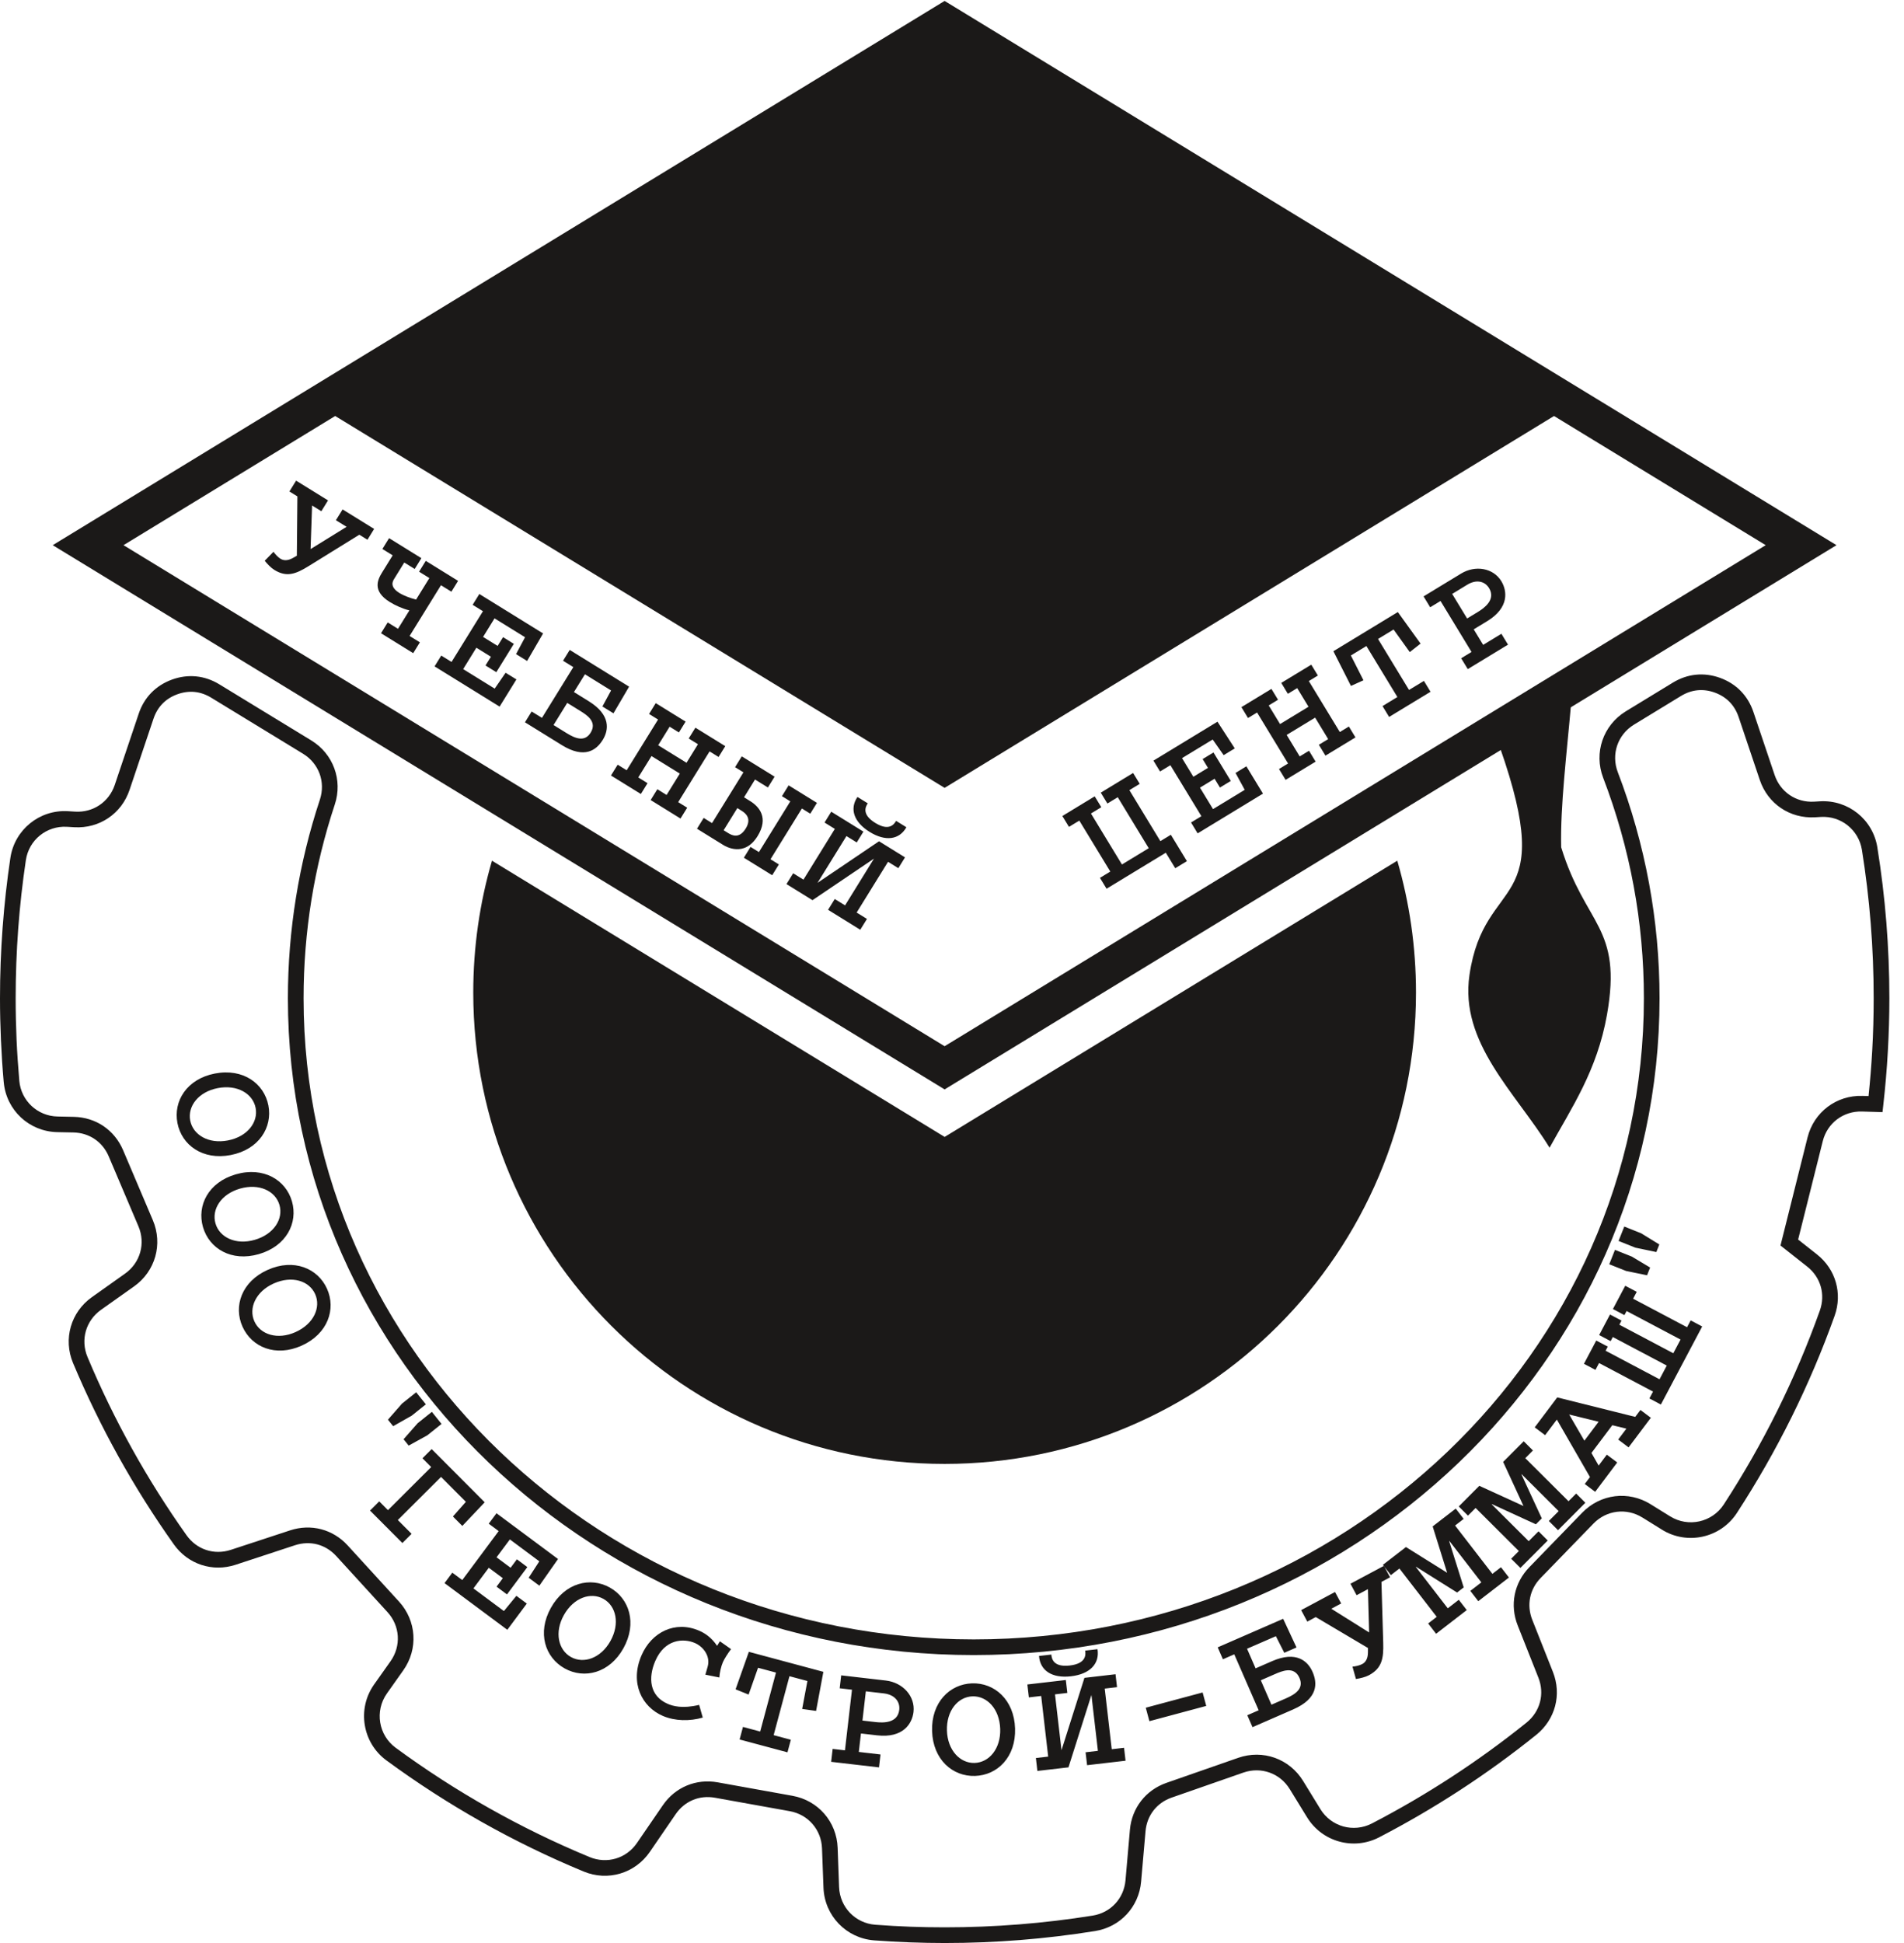 <svg width="98" height="100" viewBox="0 0 98 100" fill="none" xmlns="http://www.w3.org/2000/svg">
<g clip-path="url(#clip0_220_2)">
<path d="M48.62 0.38L93.981 28.058L48.62 55.736L3.258 28.058L48.62 0.38Z" stroke="#1B1918" stroke-width="0.567"/>
<path fill-rule="evenodd" clip-rule="evenodd" d="M48.62 0.38L93.981 28.058L80.867 36.196L80.867 36.196C80.646 38.748 80.303 41.497 80.355 43.606C81.594 47.652 83.52 47.678 82.712 52.228C82.2 55.107 80.903 56.992 79.757 59.068C77.998 56.215 75.123 53.676 75.634 50.181C76.403 44.931 80.21 47.024 77.192 38.438L48.62 55.736L3.258 28.058L48.62 0.38ZM48.62 2.271L6.357 28.058L48.62 53.845L90.882 28.058L48.62 2.271Z" fill="#1B1918"/>
<path fill-rule="evenodd" clip-rule="evenodd" d="M48.62 0.38L81.536 20.465L48.62 40.549L15.703 20.465L48.62 0.38Z" fill="#1B1918"/>
<path fill-rule="evenodd" clip-rule="evenodd" d="M15.986 28.259L16.063 26.016L16.54 26.311L16.884 25.754L15.241 24.737L14.896 25.294L15.307 25.548L15.279 28.601L15.095 28.707C14.781 28.888 14.572 28.841 14.432 28.755C14.3 28.673 14.154 28.51 14.076 28.398L13.625 28.861C13.76 29.027 13.949 29.226 14.115 29.328C14.744 29.718 15.21 29.557 15.896 29.129L18.495 27.52L18.913 27.779L19.257 27.222L17.634 26.218L17.289 26.774L17.839 27.114L15.986 28.259ZM21.612 33.059L21.082 32.731L22.697 30.12L23.234 30.452L23.578 29.895L21.915 28.866L21.57 29.423L22.101 29.751L21.416 30.858C21.145 30.791 20.786 30.661 20.561 30.521C20.051 30.206 20.206 29.925 20.288 29.793L20.808 28.951L21.345 29.283L21.689 28.727L20.026 27.697L19.681 28.254L20.212 28.582L19.67 29.457C19.441 29.828 19.143 30.414 20.064 30.984C20.349 31.16 20.729 31.331 21.072 31.414L20.485 32.362L19.955 32.034L19.611 32.591L21.268 33.616L21.612 33.059ZM26.448 33.137L25.892 32.792L25.613 33.243L24.864 32.78L25.454 31.825L27.025 32.797L26.561 33.665L27.131 34.017L27.953 32.601L24.672 30.571L24.327 31.128L24.858 31.456L23.242 34.068L22.712 33.74L22.367 34.296L25.715 36.367L26.58 34.968L26.023 34.624L25.462 35.441L23.839 34.437L24.519 33.336L25.268 33.8L24.989 34.25L25.546 34.595L26.448 33.137ZM27.02 37.174L28.916 38.347C30.095 39.077 30.702 38.6 31.026 38.076C31.337 37.573 31.443 36.795 30.31 36.094L29.541 35.618L30.107 34.703L31.452 35.536L31.006 36.36L31.576 36.712L32.38 35.34L29.324 33.45L28.98 34.006L29.51 34.334L27.895 36.946L27.364 36.618L27.02 37.174ZM29.196 36.175L29.852 36.581C30.191 36.79 30.754 37.138 30.401 37.708C30.094 38.205 29.605 38.004 29.167 37.733L28.491 37.315L29.196 36.175ZM36.522 38.672L36.986 38.959L37.33 38.402L35.793 37.451L35.448 38.008L35.925 38.303L35.335 39.257L33.877 38.355L34.467 37.401L34.945 37.696L35.289 37.139L33.751 36.188L33.407 36.745L33.871 37.032L32.255 39.643L31.792 39.356L31.447 39.913L32.985 40.864L33.329 40.308L32.852 40.012L33.533 38.912L34.991 39.814L34.31 40.914L33.833 40.619L33.489 41.176L35.026 42.127L35.371 41.57L34.907 41.283L36.522 38.672ZM39.524 40.529L39.869 39.972L38.179 38.927L37.834 39.484L38.265 39.75L36.649 42.361L36.219 42.095L35.874 42.652L37.226 43.488C37.339 43.558 38.304 44.146 38.993 43.032C39.579 42.084 39.071 41.514 38.62 41.235L38.296 41.034L38.861 40.119L39.524 40.529ZM37.246 42.73L37.951 41.59L38.163 41.722C38.362 41.845 38.713 42.108 38.381 42.644C38.057 43.168 37.697 43.009 37.478 42.874L37.246 42.73ZM40.591 40.419L40.247 40.976L40.678 41.243L39.062 43.854L38.631 43.588L38.287 44.144L39.745 45.046L40.089 44.489L39.658 44.223L41.274 41.611L41.705 41.878L42.049 41.321L40.591 40.419ZM40.825 44.944L40.48 45.501L41.819 46.329L44.984 44.191L43.496 46.597L42.965 46.269L42.621 46.825L44.278 47.851L44.623 47.294L44.092 46.966L45.708 44.354L46.238 44.682L46.582 44.126L45.244 43.297L42.079 45.436L43.567 43.03L44.097 43.358L44.441 42.801L42.785 41.776L42.44 42.333L42.97 42.661L41.355 45.272L40.825 44.944ZM46.123 42.247C46.014 42.436 45.752 42.787 45.049 42.352C44.347 41.918 44.543 41.526 44.665 41.345L44.134 41.017C43.718 41.63 43.947 42.312 44.762 42.816C45.577 43.321 46.29 43.221 46.653 42.575L46.123 42.247Z" fill="#1B1918"/>
<path fill-rule="evenodd" clip-rule="evenodd" d="M55.02 42.556L55.553 42.233L57.148 44.856L56.615 45.18L56.955 45.74L60.005 43.886L60.491 44.685L61.09 44.32L60.264 42.962L59.725 43.29L58.13 40.666L58.663 40.342L58.322 39.783L56.658 40.795L56.998 41.354L57.531 41.03L59.126 43.654L57.747 44.492L56.152 41.868L56.685 41.544L56.345 40.985L54.68 41.997L55.02 42.556ZM62.459 38.727L61.9 39.067L62.175 39.52L61.423 39.977L60.84 39.018L62.418 38.059L62.982 38.865L63.554 38.517L62.664 37.143L59.368 39.147L59.708 39.706L60.241 39.383L61.836 42.006L61.303 42.33L61.643 42.89L65.006 40.845L64.152 39.44L63.593 39.78L64.067 40.65L62.435 41.642L61.763 40.537L62.516 40.079L62.791 40.532L63.35 40.192L62.459 38.727ZM67.366 35.051L67.832 34.767L67.492 34.208L65.947 35.147L66.287 35.707L66.767 35.415L67.35 36.374L65.885 37.265L65.302 36.306L65.781 36.014L65.441 35.455L63.896 36.394L64.236 36.954L64.702 36.67L66.297 39.294L65.831 39.578L66.171 40.137L67.716 39.198L67.376 38.638L66.897 38.93L66.225 37.824L67.69 36.934L68.362 38.039L67.882 38.331L68.222 38.89L69.767 37.951L69.427 37.391L68.961 37.675L67.366 35.051ZM71.498 36.898L73.63 35.603L73.29 35.044L72.524 35.509L70.928 32.885L71.728 32.399L72.562 33.561L73.117 33.124L71.947 31.5L68.63 33.516L69.534 35.302L70.178 35.011L69.53 33.735L70.329 33.249L71.924 35.873L71.159 36.339L71.498 36.898ZM75.74 33.554L75.207 33.878L75.547 34.437L77.618 33.178L77.278 32.618L76.339 33.189L75.853 32.39L76.546 31.969C77.692 31.273 77.574 30.405 77.275 29.912C76.862 29.233 75.942 29.071 75.203 29.52L73.272 30.694L73.612 31.254L74.145 30.93L75.74 33.554ZM74.744 30.566L75.523 30.092C75.996 29.804 76.428 29.916 76.643 30.268C76.999 30.855 76.406 31.288 76.073 31.491L75.513 31.831L74.744 30.566Z" fill="#1B1918"/>
<path fill-rule="evenodd" clip-rule="evenodd" d="M71.919 44.297C72.545 46.45 72.882 48.726 72.882 51.081C72.882 64.48 62.02 75.342 48.62 75.342C35.221 75.342 24.359 64.48 24.359 51.081C24.359 48.726 24.696 46.45 25.322 44.297L48.621 58.513L71.919 44.297Z" fill="#1B1918"/>
<path fill-rule="evenodd" clip-rule="evenodd" d="M96.628 43.613C96.834 44.892 96.989 46.181 97.092 47.476C97.194 48.765 97.247 50.066 97.247 51.376C97.247 52.284 97.22 53.198 97.168 54.116C97.116 55.045 97.037 55.962 96.935 56.868L96.894 57.237L95.838 57.205C95.357 57.191 94.91 57.34 94.554 57.609C94.199 57.878 93.934 58.267 93.818 58.734L92.551 63.795L93.517 64.557C94.001 64.939 94.332 65.44 94.49 65.992C94.649 66.543 94.635 67.144 94.428 67.723C93.79 69.508 93.049 71.249 92.212 72.938C91.369 74.639 90.428 76.285 89.398 77.868C88.979 78.511 88.341 78.928 87.644 79.083C86.947 79.238 86.192 79.131 85.541 78.727L85.542 78.726L84.534 78.101H84.532C84.125 77.848 83.663 77.753 83.221 77.807C82.778 77.862 82.354 78.066 82.019 78.41L79.296 81.216C79.012 81.508 78.83 81.856 78.757 82.226C78.683 82.596 78.718 82.988 78.867 83.366L79.928 86.044C80.16 86.628 80.191 87.241 80.042 87.807C79.892 88.373 79.562 88.892 79.073 89.285C77.82 90.293 76.513 91.242 75.158 92.125C73.809 93.004 72.416 93.818 70.983 94.561C70.325 94.902 69.593 94.961 68.928 94.776C68.262 94.592 67.665 94.163 67.276 93.531L66.383 92.077C66.132 91.668 65.763 91.377 65.344 91.228C64.924 91.078 64.452 91.07 63.999 91.228L60.306 92.516C59.922 92.65 59.603 92.88 59.372 93.177C59.141 93.474 58.997 93.84 58.961 94.246L58.734 96.841C58.677 97.493 58.408 98.076 57.992 98.524C57.576 98.971 57.013 99.28 56.366 99.384C55.089 99.588 53.803 99.743 52.511 99.846C51.226 99.948 49.929 100 48.623 100C48.041 100 47.437 99.988 46.813 99.965C46.189 99.941 45.583 99.907 44.996 99.864C44.277 99.81 43.637 99.493 43.17 99.008C42.704 98.524 42.411 97.873 42.385 97.151L42.309 95.127C42.292 94.648 42.113 94.212 41.821 93.875C41.529 93.538 41.122 93.3 40.65 93.215L36.801 92.523C36.4 92.451 36.008 92.494 35.66 92.64C35.314 92.785 35.009 93.032 34.778 93.368L33.449 95.307C33.068 95.863 32.526 96.245 31.924 96.424C31.323 96.603 30.662 96.578 30.04 96.32C28.231 95.571 26.481 94.719 24.798 93.77C23.097 92.812 21.458 91.753 19.89 90.602C19.27 90.147 18.889 89.484 18.775 88.778C18.66 88.072 18.811 87.323 19.254 86.695L20.101 85.498C20.379 85.105 20.501 84.65 20.474 84.205V84.204C20.446 83.76 20.267 83.324 19.944 82.97L17.306 80.083C17.03 79.782 16.694 79.58 16.33 79.484C15.966 79.389 15.572 79.401 15.183 79.528L12.13 80.532C11.534 80.728 10.92 80.722 10.364 80.539C9.808 80.356 9.311 79.996 8.947 79.483C7.917 78.032 6.964 76.521 6.094 74.956C5.231 73.402 4.451 71.798 3.76 70.151C3.503 69.536 3.473 68.881 3.644 68.283C3.815 67.685 4.187 67.144 4.732 66.758L6.435 65.549C6.827 65.271 7.094 64.883 7.215 64.455C7.337 64.026 7.313 63.555 7.125 63.113L5.596 59.514C5.437 59.139 5.186 58.836 4.875 58.625C4.562 58.413 4.187 58.293 3.781 58.284L2.946 58.267C2.222 58.251 1.566 57.968 1.075 57.51C0.583 57.05 0.256 56.413 0.192 55.692H0.191C0.129 54.995 0.082 54.275 0.049 53.534C0.017 52.801 0 52.081 0 51.377C0 50.162 0.045 48.952 0.134 47.749C0.224 46.536 0.357 45.337 0.534 44.153C0.642 43.428 1.016 42.806 1.546 42.375C2.076 41.944 2.762 41.706 3.494 41.749L3.873 41.772C4.334 41.799 4.769 41.675 5.124 41.435C5.48 41.195 5.757 40.839 5.905 40.401L7.14 36.73C7.281 36.31 7.5 35.948 7.789 35.652C8.079 35.356 8.436 35.127 8.851 34.976C9.266 34.825 9.685 34.771 10.097 34.812C10.51 34.853 10.911 34.989 11.288 35.219L16.021 38.107C16.587 38.453 16.994 38.962 17.207 39.543C17.421 40.124 17.44 40.776 17.232 41.405C16.703 43 16.299 44.642 16.028 46.322C15.764 47.964 15.626 49.652 15.626 51.377C15.626 60.486 19.485 68.734 25.723 74.704C31.965 80.678 40.59 84.374 50.119 84.374C59.649 84.374 68.274 80.678 74.516 74.704C80.754 68.734 84.612 60.486 84.612 51.377C84.612 49.402 84.432 47.473 84.086 45.603C83.732 43.686 83.203 41.823 82.516 40.029C82.271 39.388 82.269 38.712 82.476 38.107C82.683 37.501 83.097 36.966 83.683 36.608L86.102 35.133C86.479 34.903 86.88 34.766 87.293 34.725C87.704 34.684 88.124 34.739 88.538 34.889C88.954 35.041 89.311 35.269 89.6 35.566C89.889 35.862 90.108 36.224 90.249 36.643L91.342 39.888C91.489 40.326 91.766 40.682 92.122 40.922C92.477 41.162 92.912 41.286 93.374 41.259L93.675 41.241C94.401 41.199 95.082 41.432 95.611 41.856C96.139 42.28 96.514 42.895 96.629 43.614L96.628 43.613ZM96.288 47.539C96.186 46.25 96.033 44.983 95.834 43.739C95.751 43.226 95.483 42.787 95.106 42.484C94.728 42.181 94.242 42.014 93.722 42.045L93.42 42.063C92.776 42.1 92.168 41.927 91.67 41.591C91.172 41.255 90.784 40.756 90.578 40.143L89.486 36.898C89.384 36.596 89.227 36.337 89.023 36.127C88.818 35.918 88.563 35.755 88.263 35.646C87.963 35.536 87.662 35.497 87.371 35.526C87.08 35.555 86.794 35.653 86.52 35.82L84.102 37.295C83.682 37.552 83.385 37.933 83.238 38.365C83.091 38.797 83.093 39.281 83.269 39.742C83.971 41.574 84.512 43.484 84.877 45.457C85.233 47.384 85.418 49.362 85.418 51.376C85.418 60.713 81.465 69.166 75.073 75.284C68.685 81.399 59.862 85.18 50.118 85.18C40.375 85.18 31.552 81.399 25.164 75.284C18.772 69.166 14.818 60.713 14.818 51.376C14.818 49.62 14.96 47.889 15.233 46.195C15.512 44.463 15.926 42.779 16.465 41.153C16.614 40.7 16.602 40.234 16.45 39.82C16.298 39.406 16.006 39.042 15.6 38.794L10.868 35.906C10.595 35.74 10.308 35.641 10.018 35.612C9.726 35.583 9.425 35.624 9.125 35.733C8.825 35.842 8.569 36.004 8.365 36.213C8.16 36.423 8.004 36.683 7.902 36.985L6.667 40.656C6.461 41.268 6.073 41.767 5.574 42.103C5.076 42.439 4.469 42.613 3.825 42.575L3.445 42.553C2.921 42.522 2.431 42.692 2.053 42.999C1.675 43.306 1.408 43.751 1.331 44.27C1.157 45.437 1.025 46.616 0.937 47.806C0.851 48.979 0.806 50.17 0.806 51.376C0.806 52.106 0.822 52.814 0.852 53.499C0.883 54.194 0.931 54.902 0.994 55.622L0.993 55.623C1.039 56.137 1.272 56.591 1.624 56.92C1.976 57.249 2.445 57.452 2.962 57.462L3.797 57.48C4.365 57.492 4.888 57.66 5.326 57.956C5.764 58.253 6.115 58.676 6.337 59.198L7.866 62.797C8.129 63.414 8.161 64.072 7.991 64.672C7.821 65.274 7.448 65.817 6.902 66.205L5.198 67.413C4.808 67.69 4.542 68.076 4.419 68.503C4.297 68.93 4.319 69.4 4.505 69.842C5.185 71.466 5.952 73.043 6.798 74.565C7.651 76.101 8.589 77.587 9.603 79.016C9.864 79.383 10.219 79.642 10.616 79.772C11.013 79.903 11.452 79.906 11.881 79.765L14.934 78.762C15.47 78.586 16.02 78.571 16.532 78.705C17.044 78.84 17.516 79.122 17.898 79.541L20.537 82.427C20.989 82.922 21.238 83.532 21.277 84.155C21.317 84.779 21.146 85.415 20.76 85.962L19.913 87.159C19.596 87.608 19.488 88.144 19.569 88.649C19.651 89.153 19.923 89.627 20.366 89.952C21.906 91.082 23.517 92.124 25.192 93.067C26.855 94.004 28.576 94.844 30.346 95.576C30.792 95.761 31.267 95.78 31.697 95.652C32.125 95.525 32.511 95.251 32.784 94.853L34.113 92.914C34.434 92.446 34.862 92.1 35.351 91.896C35.838 91.692 36.385 91.631 36.943 91.731L40.791 92.424C41.451 92.543 42.02 92.877 42.429 93.348C42.838 93.82 43.089 94.429 43.114 95.099L43.188 97.123C43.208 97.638 43.417 98.104 43.75 98.45C44.083 98.795 44.54 99.022 45.056 99.06C45.664 99.105 46.259 99.139 46.841 99.161C47.408 99.182 48.003 99.193 48.623 99.193C49.914 99.193 51.19 99.142 52.448 99.042C53.734 98.94 54.999 98.788 56.24 98.589C56.703 98.515 57.106 98.294 57.402 97.976C57.698 97.658 57.889 97.24 57.93 96.772L58.157 94.177C58.206 93.612 58.41 93.101 58.735 92.683C59.059 92.265 59.506 91.943 60.041 91.756L63.734 90.468C64.367 90.248 65.025 90.259 65.612 90.468C66.201 90.678 66.72 91.086 67.071 91.658L67.963 93.111C68.241 93.563 68.668 93.869 69.142 94.001C69.618 94.132 70.142 94.09 70.614 93.846C72.026 93.113 73.396 92.313 74.719 91.45C76.048 90.584 77.333 89.651 78.569 88.658C78.92 88.375 79.156 88.005 79.263 87.602C79.37 87.198 79.347 86.759 79.181 86.34L78.12 83.663C77.91 83.134 77.862 82.586 77.965 82.069C78.069 81.55 78.323 81.062 78.719 80.655L81.442 77.849C81.909 77.368 82.504 77.083 83.123 77.006C83.743 76.93 84.388 77.063 84.958 77.417L84.958 77.418L85.966 78.043H85.967C86.433 78.332 86.973 78.409 87.47 78.298C87.968 78.187 88.424 77.889 88.723 77.43C89.735 75.875 90.66 74.257 91.49 72.582C92.31 70.928 93.038 69.216 93.668 67.452C93.817 67.035 93.827 66.605 93.715 66.212C93.602 65.819 93.365 65.461 93.018 65.187L91.643 64.102L93.036 58.538C93.198 57.888 93.57 57.344 94.068 56.966C94.566 56.59 95.19 56.381 95.86 56.402L96.175 56.411C96.256 55.633 96.32 54.854 96.364 54.072C96.414 53.191 96.439 52.292 96.439 51.376C96.439 50.081 96.388 48.801 96.288 47.539V47.539Z" fill="#1B1918"/>
<path d="M16.844 41.279C15.789 44.464 15.219 47.856 15.219 51.376C15.219 69.823 30.842 84.777 50.115 84.777C69.388 84.777 85.011 69.823 85.011 51.376C85.011 47.338 84.261 43.468 82.889 39.885" stroke="#1B1918" stroke-width="0.567"/>
<path fill-rule="evenodd" clip-rule="evenodd" d="M11.059 55.251C9.619 55.53 8.913 56.666 9.133 57.8C9.353 58.935 10.432 59.725 11.873 59.446C13.329 59.164 14.033 58.02 13.814 56.893C13.595 55.766 12.515 54.968 11.059 55.251V55.251ZM11.205 56.002C12.214 55.806 13.014 56.285 13.157 57.02C13.299 57.756 12.737 58.499 11.727 58.695C10.733 58.887 9.934 58.409 9.791 57.673C9.648 56.937 10.211 56.195 11.205 56.002ZM12.136 60.439C10.727 60.847 10.126 62.041 10.447 63.152C10.768 64.263 11.914 64.952 13.323 64.545C14.748 64.133 15.346 62.931 15.027 61.828C14.709 60.725 13.561 60.028 12.136 60.439ZM12.349 61.175C13.337 60.889 14.176 61.294 14.384 62.014C14.592 62.734 14.099 63.524 13.111 63.81C12.138 64.091 11.299 63.686 11.091 62.966C10.882 62.246 11.376 61.456 12.349 61.175ZM13.775 65.357C12.436 65.958 12.009 67.225 12.482 68.279C12.955 69.334 14.186 69.857 15.524 69.256C16.878 68.649 17.302 67.375 16.832 66.328C16.362 65.28 15.128 64.75 13.775 65.357ZM14.088 66.056C15.027 65.635 15.914 65.918 16.221 66.602C16.528 67.286 16.15 68.137 15.211 68.558C14.287 68.972 13.4 68.689 13.093 68.005C12.786 67.322 13.164 66.47 14.088 66.056ZM19.967 73.067L20.692 72.238L21.421 71.655L21.919 72.277L21.191 72.86L20.235 73.401L19.967 73.067ZM20.772 74.072L21.5 73.246L22.228 72.663L22.726 73.285L21.998 73.868L21.035 74.4L20.772 74.072ZM21.185 78.941L20.476 78.23L22.701 76.012L23.979 77.294L23.312 78.048L23.796 78.534L24.948 77.318L22.218 74.579L21.744 75.052L22.194 75.504L19.969 77.722L19.519 77.27L19.045 77.743L20.711 79.414L21.185 78.941ZM27.142 80.652L26.605 80.252L26.281 80.687L25.558 80.149L26.243 79.228L27.759 80.356L27.211 81.2L27.761 81.609L28.722 80.237L25.555 77.882L25.156 78.419L25.667 78.8L23.793 81.32L23.281 80.94L22.881 81.477L26.112 83.88L27.116 82.53L26.579 82.131L25.936 82.915L24.368 81.749L25.158 80.687L25.881 81.224L25.558 81.659L26.095 82.059L27.142 80.652ZM28.354 82.751C27.639 84.033 28.053 85.304 29.063 85.867C30.072 86.43 31.372 86.114 32.086 84.833C32.808 83.538 32.388 82.262 31.385 81.703C30.382 81.144 29.076 81.456 28.354 82.751ZM29.022 83.124C29.523 82.226 30.404 81.923 31.059 82.288C31.713 82.653 31.919 83.562 31.418 84.46C30.924 85.344 30.043 85.647 29.389 85.282C28.734 84.917 28.529 84.009 29.022 83.124ZM35.985 87.744C35.122 87.954 34.624 87.801 34.374 87.694C33.415 87.281 33.361 86.338 33.726 85.488C34.215 84.353 35.172 84.305 35.766 84.56C36.198 84.746 36.576 85.239 36.425 85.772L36.306 86.19L37.025 86.334C37.042 86.072 37.114 85.765 37.208 85.545C37.281 85.376 37.464 85.091 37.627 84.874L37.054 84.472L36.91 84.705C36.602 84.251 36.258 84.043 35.979 83.923C34.749 83.394 33.533 83.999 33.017 85.2C32.409 86.614 33.033 87.846 34.117 88.312C34.747 88.583 35.508 88.589 36.172 88.398L35.985 87.744ZM38.068 89.525L40.532 90.186L40.705 89.539L39.82 89.302L40.634 86.268L41.558 86.516L41.288 87.954L42.004 88.055L42.379 86.043L38.544 85.013L37.861 86.943L38.531 87.214L39.017 85.834L39.941 86.082L39.127 89.116L38.241 88.878L38.068 89.525ZM43.49 90.084L42.857 90.01L42.78 90.675L45.243 90.961L45.32 90.296L44.203 90.166L44.314 89.216L45.137 89.311C46.5 89.469 46.951 88.695 47.019 88.109C47.112 87.301 46.472 86.593 45.593 86.491L43.296 86.224L43.219 86.89L43.852 86.963L43.49 90.084ZM44.565 87.046L45.492 87.153C46.054 87.219 46.333 87.58 46.285 88C46.204 88.697 45.452 88.674 45.056 88.628L44.391 88.551L44.565 87.046ZM47.975 89.096C48.022 90.562 49.032 91.439 50.187 91.401C51.343 91.364 52.294 90.424 52.246 88.958C52.199 87.475 51.181 86.599 50.033 86.636C48.886 86.673 47.927 87.614 47.975 89.096V89.096ZM48.74 89.071C48.707 88.043 49.306 87.33 50.055 87.305C50.804 87.281 51.448 87.954 51.481 88.982C51.514 89.995 50.915 90.708 50.166 90.732C49.417 90.756 48.773 90.083 48.74 89.071ZM53.318 90.479L53.395 91.144L54.995 90.959L56.176 87.234L56.51 90.109L55.876 90.183L55.953 90.848L57.933 90.618L57.856 89.953L57.222 90.026L56.861 86.906L57.494 86.832L57.417 86.167L55.817 86.353L54.636 90.078L54.302 87.203L54.936 87.129L54.859 86.464L52.879 86.694L52.956 87.359L53.59 87.285L53.951 90.406L53.318 90.479ZM55.855 84.951C55.889 85.172 55.901 85.621 55.061 85.718C54.222 85.815 54.131 85.376 54.113 85.154L53.479 85.227C53.535 85.983 54.151 86.385 55.126 86.272C56.1 86.159 56.608 85.627 56.489 84.878L55.855 84.951ZM58.974 87.89L59.16 88.583L62.086 87.798L61.9 87.105L58.974 87.89ZM64.467 88.891L66.557 87.979C67.858 87.412 67.81 86.624 67.558 86.046C67.316 85.491 66.723 84.949 65.474 85.494L64.626 85.864L64.186 84.855L65.67 84.209L66.103 85.063L66.732 84.789L66.045 83.314L62.676 84.783L62.944 85.397L63.528 85.142L64.784 88.022L64.199 88.277L64.467 88.891ZM64.894 86.478L65.617 86.162C65.99 86 66.611 85.729 66.885 86.358C67.124 86.906 66.669 87.2 66.187 87.41L65.442 87.735L64.894 86.478ZM70.47 84.016L68.524 82.796L69.031 82.525L68.715 81.934L66.971 82.867L67.287 83.458L67.723 83.225L70.41 84.816L70.409 85.034C70.409 85.405 70.26 85.566 70.112 85.645C69.971 85.72 69.751 85.765 69.613 85.776L69.791 86.413C70.007 86.379 70.28 86.314 70.456 86.22C71.124 85.863 71.221 85.368 71.195 84.541L71.104 81.415L71.547 81.178L71.231 80.588L69.509 81.509L69.825 82.1L70.408 81.788L70.47 84.016ZM71.588 81.067L72.029 80.726L73.95 83.213L73.508 83.554L73.917 84.084L75.495 82.865L75.085 82.335L74.518 82.774L72.875 80.647L72.888 80.638L74.997 81.961L75.338 81.698L74.591 79.322L74.604 79.312L76.246 81.439L75.679 81.877L76.088 82.407L77.666 81.189L77.256 80.659L76.814 81L74.894 78.514L75.336 78.172L74.927 77.642L73.74 78.559L74.485 80.945L72.365 79.621L71.178 80.537L71.588 81.067ZM75.557 78.005L75.951 77.61L78.176 79.827L77.782 80.223L78.256 80.695L79.663 79.284L79.189 78.811L78.683 79.319L76.779 77.422L76.791 77.411L79.053 78.45L79.357 78.145L78.311 75.886L78.322 75.875L80.225 77.772L79.719 78.28L80.193 78.753L81.6 77.341L81.126 76.868L80.732 77.263L78.507 75.046L78.901 74.65L78.426 74.177L77.368 75.239L78.415 77.509L76.141 76.47L75.083 77.532L75.557 78.005ZM81.837 76.019L81.569 76.376L82.104 76.779L83.24 75.268L82.704 74.866L82.283 75.427L81.912 74.779L82.986 73.351L83.711 73.528L83.289 74.088L83.824 74.491L84.97 72.968L84.434 72.566L84.166 72.922L80.152 71.919L78.992 73.461L79.528 73.863L80.132 73.06L81.837 76.019ZM80.766 72.8L82.282 73.172L81.549 74.147L80.766 72.8ZM84.057 66.839L84.244 66.486L83.652 66.173L83.018 67.371L83.61 67.684L83.722 67.473L86.499 68.942L86.126 69.647L83.349 68.178L83.461 67.966L82.869 67.653L82.309 68.71L82.901 69.024L83.013 68.812L85.79 70.281L85.417 70.986L82.641 69.517L82.752 69.305L82.16 68.992L81.527 70.19L82.119 70.504L82.305 70.151L85.082 71.62L84.895 71.973L85.487 72.286L87.613 68.269L87.02 67.955L86.834 68.308L84.057 66.839ZM84.775 65.634L83.696 65.412L82.829 65.067L83.124 64.326L83.991 64.672L84.933 65.236L84.775 65.634ZM85.252 64.438L84.174 64.213L83.308 63.867L83.603 63.126L84.47 63.472L85.407 64.048L85.252 64.438Z" fill="#1B1918"/>
</g>
<defs>
<clipPath id="clip0_220_2">
<rect width="97.247" height="100" fill="white"/>
</clipPath>
</defs>
</svg>
